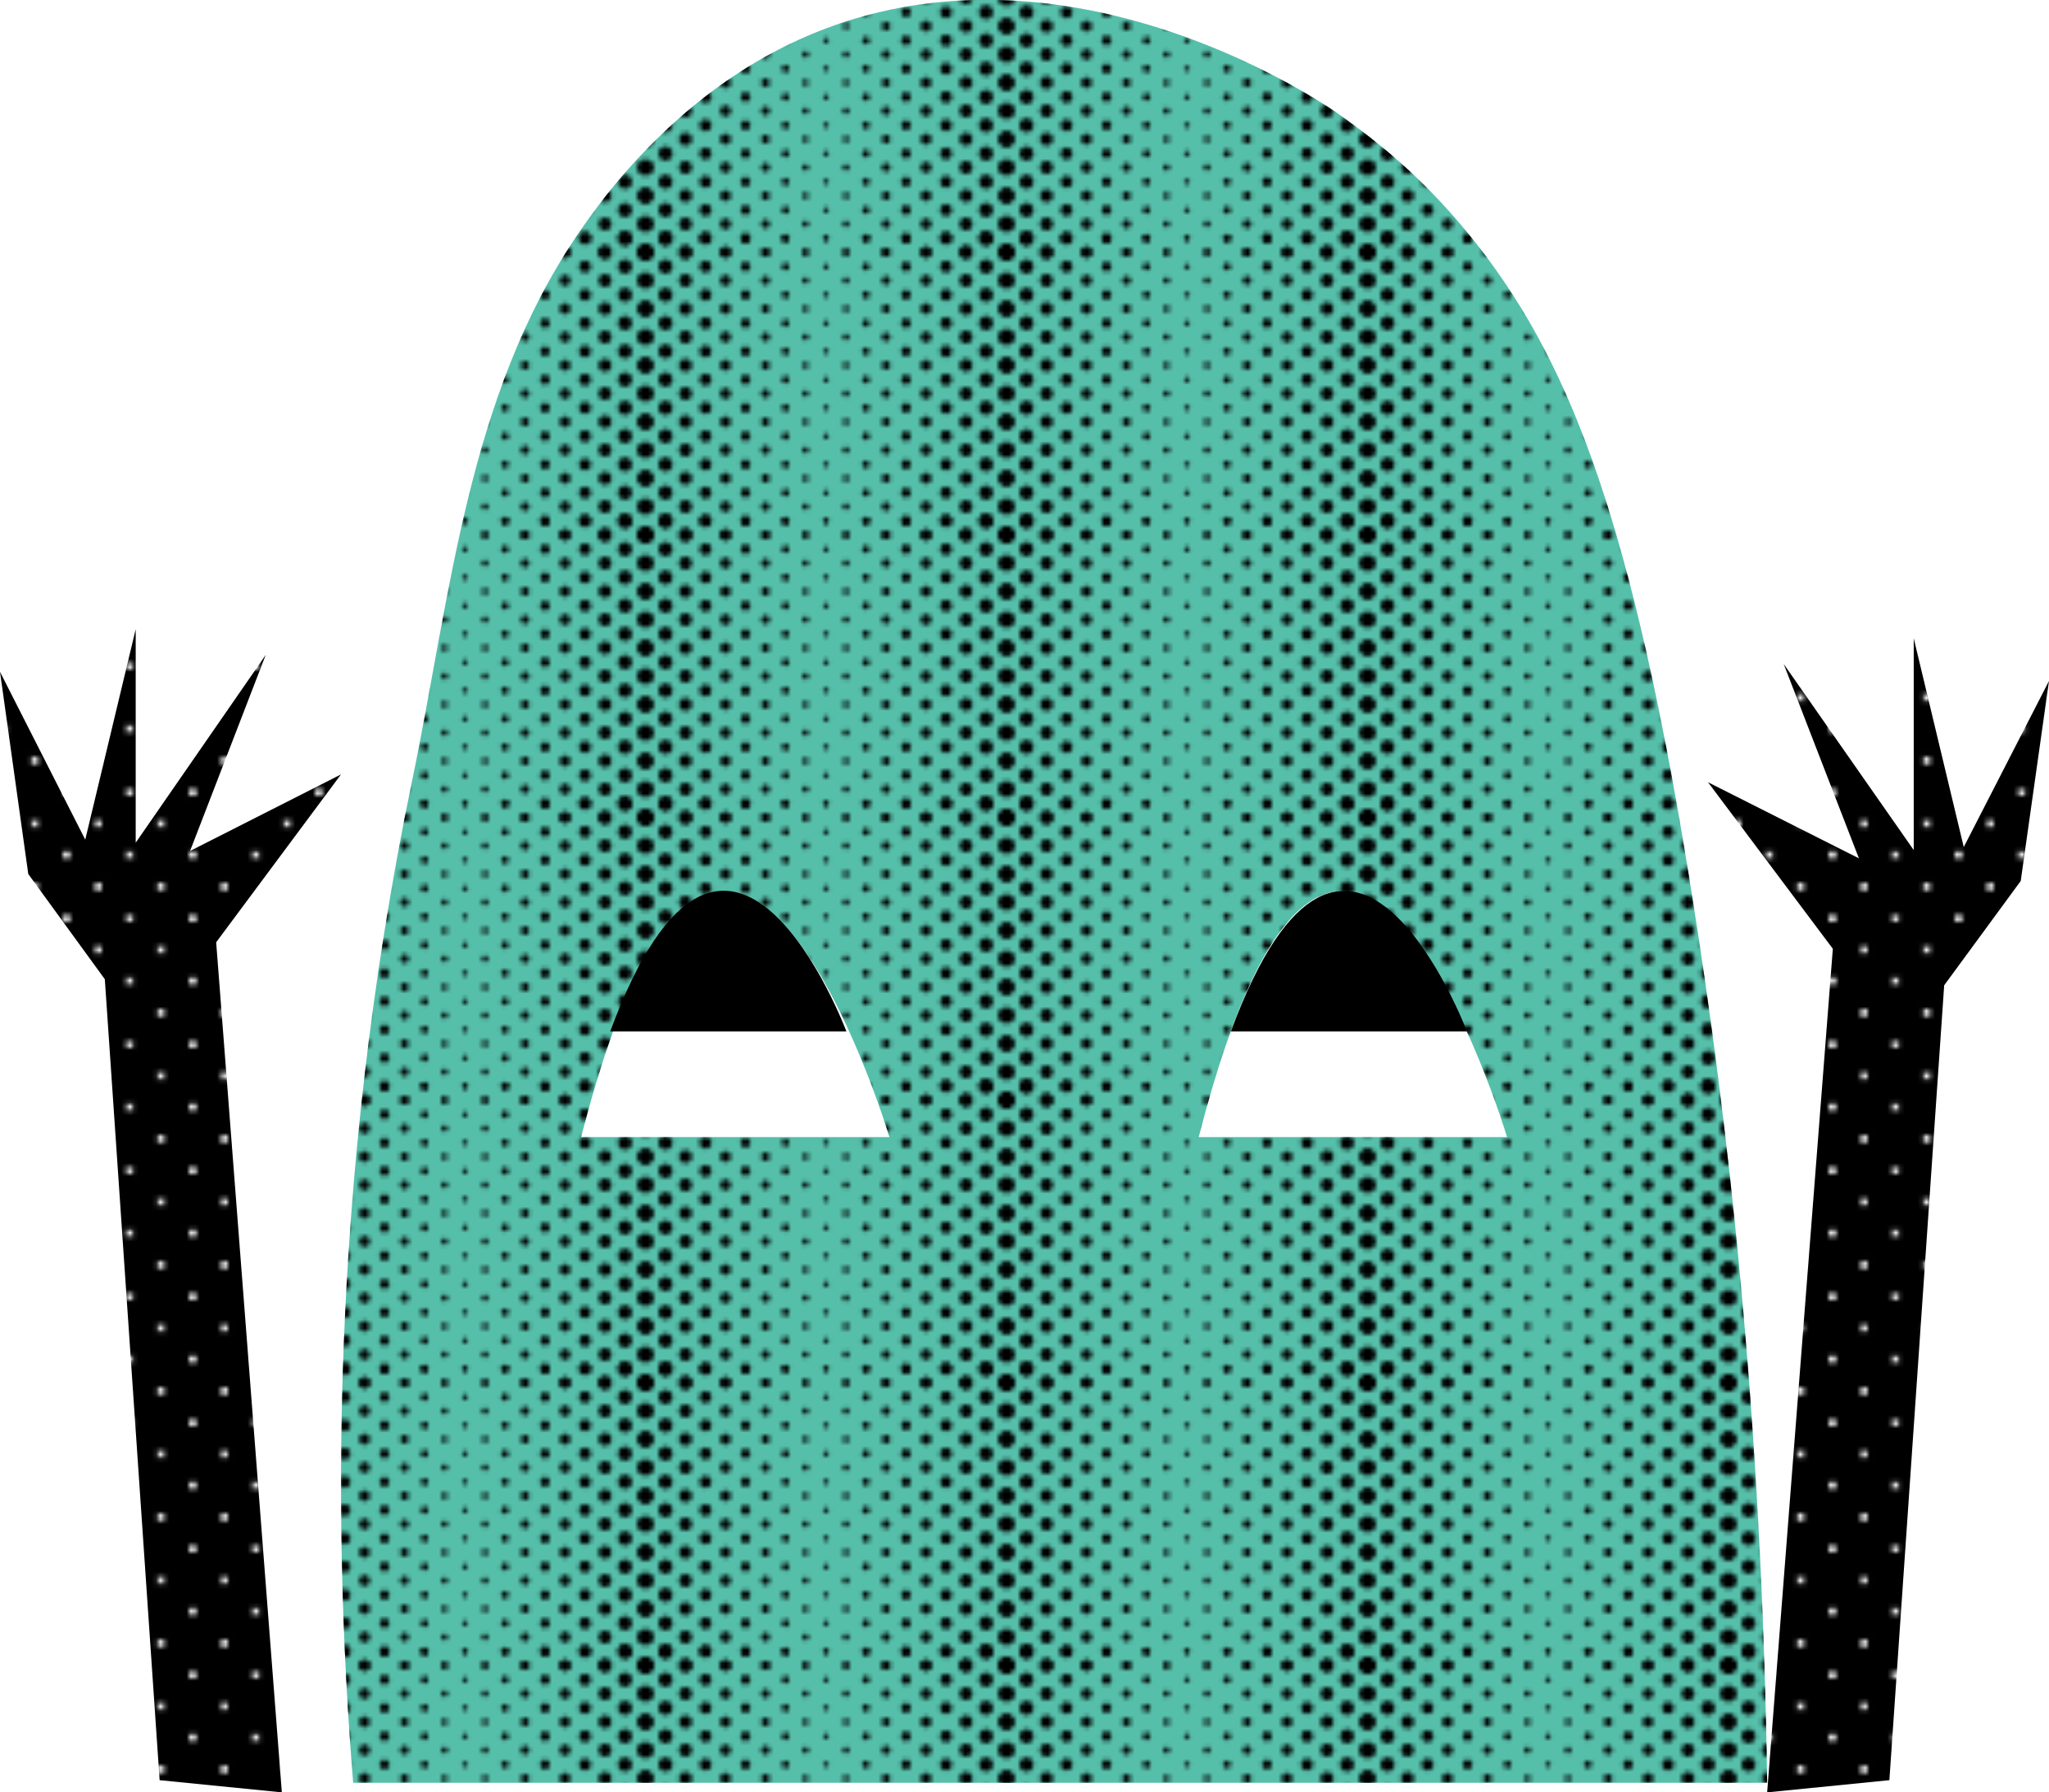 <?xml version="1.0" encoding="utf-8"?>
<!-- Generator: Adobe Illustrator 22.1.0, SVG Export Plug-In . SVG Version: 6.00 Build 0)  -->
<svg version="1.1" id="Layer_1" xmlns="http://www.w3.org/2000/svg" xmlns:xlink="http://www.w3.org/1999/xlink" x="0px" y="0px"
	 viewBox="0 0 471.1 412.2" style="enable-background:new 0 0 471.1 412.2;" xml:space="preserve">
<style type="text/css">
	.st0{fill:none;}
	.st1{fill:none;stroke:#000000;stroke-width:3.5;stroke-linecap:round;stroke-dasharray:0,6.5;}
	.st2{fill:none;stroke:#000000;stroke-width:3.25;stroke-linecap:round;stroke-dasharray:0,6.5;}
	.st3{fill:none;stroke:#000000;stroke-width:3;stroke-linecap:round;stroke-dasharray:0,6.5;}
	.st4{fill:none;stroke:#000000;stroke-width:2.75;stroke-linecap:round;stroke-dasharray:0,6.5;}
	.st5{fill:none;stroke:#000000;stroke-width:2.5;stroke-linecap:round;stroke-dasharray:0,6.5;}
	.st6{fill:none;stroke:#000000;stroke-width:2.25;stroke-linecap:round;stroke-dasharray:0,6.5;}
	.st7{fill:none;stroke:#000000;stroke-width:2;stroke-linecap:round;stroke-dasharray:0,6.5;}
	.st8{fill:none;stroke:#000000;stroke-width:1.75;stroke-linecap:round;stroke-dasharray:0,6.5;}
	.st9{fill:none;stroke:#000000;stroke-width:1.499;stroke-linecap:round;stroke-dasharray:0,6.5;}
	.st10{fill:none;stroke:#000000;stroke-width:1.25;stroke-linecap:round;stroke-dasharray:0,6.5;}
	.st11{fill:#FFFFFF;}
	.st12{fill:#56BFAA;}
	.st13{fill:url(#_x31_0_dpi_90_x25_);}
	.st14{fill:url(#Undulating_Fine_Dots);}
</style>
<pattern  x="-100.6" y="-202" width="28.8" height="28.8" patternUnits="userSpaceOnUse" id="_x31_0_dpi_90_x25_" viewBox="6.5 -35.3 28.8 28.8" style="overflow:visible;">
	<g>
		<rect x="6.5" y="-35.3" class="st0" width="28.8" height="28.8"/>
		<g>
			<path d="M35.3,0c3.6,0,6.5-2.9,6.5-6.5c0-3.6-2.9-6.5-6.5-6.5c-3.6,0-6.5,2.9-6.5,6.5C28.8-2.9,31.7,0,35.3,0z"/>
			<path d="M20.9,0c3.6,0,6.5-2.9,6.5-6.5c0-3.6-2.9-6.5-6.5-6.5s-6.5,2.9-6.5,6.5C14.4-2.9,17.3,0,20.9,0z"/>
			<path d="M35.3-14.4c3.6,0,6.5-2.9,6.5-6.5s-2.9-6.5-6.5-6.5c-3.6,0-6.5,2.9-6.5,6.5S31.7-14.4,35.3-14.4z"/>
			<path d="M20.9-14.4c3.6,0,6.5-2.9,6.5-6.5s-2.9-6.5-6.5-6.5s-6.5,2.9-6.5,6.5S17.3-14.4,20.9-14.4z"/>
			<path d="M13.7-7.2c3.6,0,6.5-2.9,6.5-6.5s-2.9-6.5-6.5-6.5c-3.6,0-6.5,2.9-6.5,6.5S10.1-7.2,13.7-7.2z"/>
			<path d="M28.1-7.2c3.6,0,6.5-2.9,6.5-6.5s-2.9-6.5-6.5-6.5c-3.6,0-6.5,2.9-6.5,6.5S24.5-7.2,28.1-7.2z"/>
			<path d="M13.7-21.6c3.6,0,6.5-2.9,6.5-6.5c0-3.6-2.9-6.5-6.5-6.5c-3.6,0-6.5,2.9-6.5,6.5C7.2-24.5,10.1-21.6,13.7-21.6z"/>
			<path d="M28.1-21.6c3.6,0,6.5-2.9,6.5-6.5c0-3.6-2.9-6.5-6.5-6.5c-3.6,0-6.5,2.9-6.5,6.5C21.6-24.5,24.5-21.6,28.1-21.6z"/>
		</g>
		<g>
			<path d="M6.5,0C10.1,0,13-2.9,13-6.5c0-3.6-2.9-6.5-6.5-6.5C2.9-13,0-10.1,0-6.5C0-2.9,2.9,0,6.5,0z"/>
			<path d="M6.5-14.4c3.6,0,6.5-2.9,6.5-6.5s-2.9-6.5-6.5-6.5c-3.6,0-6.5,2.9-6.5,6.5S2.9-14.4,6.5-14.4z"/>
		</g>
		<g>
			<path d="M35.3-28.8c3.6,0,6.5-2.9,6.5-6.5s-2.9-6.5-6.5-6.5c-3.6,0-6.5,2.9-6.5,6.5S31.7-28.8,35.3-28.8z"/>
			<path d="M20.9-28.8c3.6,0,6.5-2.9,6.5-6.5s-2.9-6.5-6.5-6.5s-6.5,2.9-6.5,6.5S17.3-28.8,20.9-28.8z"/>
		</g>
		<g>
			<ellipse transform="matrix(8.248087e-02 -0.997 0.997 8.248087e-02 41.105 -25.911)" cx="6.5" cy="-35.3" rx="6.5" ry="6.5"/>
		</g>
	</g>
</pattern>
<pattern  x="-100.6" y="-202" width="83" height="65" patternUnits="userSpaceOnUse" id="Undulating_Fine_Dots" viewBox="1.8 -132.3 83 65" style="overflow:visible;">
	<g>
		<rect x="1.8" y="-132.3" class="st0" width="83" height="65"/>
		<g>
			<line class="st1" x1="84.8" y1="-67.3" x2="84.8" y2="-1.8"/>
		</g>
		<g>
			<line class="st1" x1="1.8" y1="-67.3" x2="1.8" y2="-1.8"/>
			<line class="st2" x1="6.4" y1="-70.5" x2="6.4" y2="-1.8"/>
			<line class="st3" x1="11" y1="-67.3" x2="11" y2="-1.8"/>
			<line class="st4" x1="15.6" y1="-70.5" x2="15.6" y2="-1.8"/>
			<line class="st5" x1="20.2" y1="-67.3" x2="20.2" y2="-1.8"/>
			<line class="st6" x1="24.8" y1="-70.5" x2="24.8" y2="-1.8"/>
			<line class="st7" x1="29.4" y1="-67.3" x2="29.4" y2="-1.8"/>
			<line class="st8" x1="34" y1="-70.5" x2="34" y2="-1.8"/>
			<line class="st9" x1="38.6" y1="-67.3" x2="38.6" y2="-1.8"/>
			<line class="st10" x1="43.3" y1="-70.5" x2="43.3" y2="-1.8"/>
			<line class="st1" x1="84.8" y1="-67.3" x2="84.8" y2="-1.8"/>
			<line class="st2" x1="80.1" y1="-70.5" x2="80.1" y2="-1.8"/>
			<line class="st3" x1="75.5" y1="-67.3" x2="75.5" y2="-1.8"/>
			<line class="st4" x1="70.9" y1="-70.5" x2="70.9" y2="-1.8"/>
			<line class="st5" x1="66.3" y1="-67.3" x2="66.3" y2="-1.8"/>
			<line class="st6" x1="61.7" y1="-70.5" x2="61.7" y2="-1.8"/>
			<line class="st7" x1="57.1" y1="-67.3" x2="57.1" y2="-1.8"/>
			<line class="st8" x1="52.5" y1="-70.5" x2="52.5" y2="-1.8"/>
			<line class="st9" x1="47.9" y1="-67.3" x2="47.9" y2="-1.8"/>
		</g>
		<g>
			<line class="st1" x1="1.8" y1="-67.3" x2="1.8" y2="-1.8"/>
		</g>
		<g>
			<line class="st1" x1="84.8" y1="-132.3" x2="84.8" y2="-66.8"/>
		</g>
		<g>
			<line class="st1" x1="1.8" y1="-132.3" x2="1.8" y2="-66.8"/>
			<line class="st2" x1="6.4" y1="-135.5" x2="6.4" y2="-66.8"/>
			<line class="st3" x1="11" y1="-132.3" x2="11" y2="-66.8"/>
			<line class="st4" x1="15.6" y1="-135.5" x2="15.6" y2="-66.8"/>
			<line class="st5" x1="20.2" y1="-132.3" x2="20.2" y2="-66.8"/>
			<line class="st6" x1="24.8" y1="-135.5" x2="24.8" y2="-66.8"/>
			<line class="st7" x1="29.4" y1="-132.3" x2="29.4" y2="-66.8"/>
			<line class="st8" x1="34" y1="-135.5" x2="34" y2="-66.8"/>
			<line class="st9" x1="38.6" y1="-132.3" x2="38.6" y2="-66.8"/>
			<line class="st10" x1="43.3" y1="-135.5" x2="43.3" y2="-66.8"/>
			<line class="st1" x1="84.8" y1="-132.3" x2="84.8" y2="-66.8"/>
			<line class="st2" x1="80.1" y1="-135.5" x2="80.1" y2="-66.8"/>
			<line class="st3" x1="75.5" y1="-132.3" x2="75.5" y2="-66.8"/>
			<line class="st4" x1="70.9" y1="-135.5" x2="70.9" y2="-66.8"/>
			<line class="st5" x1="66.3" y1="-132.3" x2="66.3" y2="-66.8"/>
			<line class="st6" x1="61.7" y1="-135.5" x2="61.7" y2="-66.8"/>
			<line class="st7" x1="57.1" y1="-132.3" x2="57.1" y2="-66.8"/>
			<line class="st8" x1="52.5" y1="-135.5" x2="52.5" y2="-66.8"/>
			<line class="st9" x1="47.9" y1="-132.3" x2="47.9" y2="-66.8"/>
		</g>
		<g>
			<line class="st1" x1="1.8" y1="-132.3" x2="1.8" y2="-66.8"/>
		</g>
		<g>
			<line class="st1" x1="84.8" y1="-197.3" x2="84.8" y2="-131.8"/>
		</g>
		<g>
			<line class="st1" x1="1.8" y1="-197.3" x2="1.8" y2="-131.8"/>
			<line class="st2" x1="6.4" y1="-200.5" x2="6.4" y2="-131.8"/>
			<line class="st3" x1="11" y1="-197.3" x2="11" y2="-131.8"/>
			<line class="st4" x1="15.6" y1="-200.5" x2="15.6" y2="-131.8"/>
			<line class="st5" x1="20.2" y1="-197.3" x2="20.2" y2="-131.8"/>
			<line class="st6" x1="24.8" y1="-200.5" x2="24.8" y2="-131.8"/>
			<line class="st7" x1="29.4" y1="-197.3" x2="29.4" y2="-131.8"/>
			<line class="st8" x1="34" y1="-200.5" x2="34" y2="-131.8"/>
			<line class="st9" x1="38.6" y1="-197.3" x2="38.6" y2="-131.8"/>
			<line class="st10" x1="43.3" y1="-200.5" x2="43.3" y2="-131.8"/>
			<line class="st1" x1="84.8" y1="-197.3" x2="84.8" y2="-131.8"/>
			<line class="st2" x1="80.1" y1="-200.5" x2="80.1" y2="-131.8"/>
			<line class="st3" x1="75.5" y1="-197.3" x2="75.5" y2="-131.8"/>
			<line class="st4" x1="70.9" y1="-200.5" x2="70.9" y2="-131.8"/>
			<line class="st5" x1="66.3" y1="-197.3" x2="66.3" y2="-131.8"/>
			<line class="st6" x1="61.7" y1="-200.5" x2="61.7" y2="-131.8"/>
			<line class="st7" x1="57.1" y1="-197.3" x2="57.1" y2="-131.8"/>
			<line class="st8" x1="52.5" y1="-200.5" x2="52.5" y2="-131.8"/>
			<line class="st9" x1="47.9" y1="-197.3" x2="47.9" y2="-131.8"/>
		</g>
		<g>
			<line class="st1" x1="1.8" y1="-197.3" x2="1.8" y2="-131.8"/>
		</g>
	</g>
</pattern>
<polygon class="st11" points="133.6,261.5 346.5,261.5 337.2,237.2 140.4,237.2 "/>
<path class="st11" d="M204.4,305.8h-70.9H204.4z"/>
<polygon class="st11" points="197.2,288.7 140.4,288.7 133.6,305.8 204.4,305.8 "/>
<polygon class="st11" points="275.6,305.8 346.5,305.8 337.2,288.7 283,288.7 "/>
<path class="st12" d="M389.2,207c-13.6-86.4-28-122.6-48.7-149.6c-12.8-16.6-24.6-25.3-32.2-30.8c-3.4-2.5-84.7-59.1-152.3,0.7
	c-6.3,5.6-14.7,14.1-23.1,26.5c-25.5,37.4-29.3,83.3-38.2,126C75.1,274.4,76.9,357.1,81.2,410h325.1
	C405.1,325.2,397,256.1,389.2,207z M133.6,261.5c32.7-127.2,70.9,0,70.9,0H133.6z M275.6,261.5c32.7-127.2,70.9,0,70.9,0H275.6z"/>
<path d="M283,237.2h54.3C337.2,237.2,309.9,164.5,283,237.2z"/>
<path d="M194.6,237.2c0,0-27.3-72.8-54.3,0H194.6"/>
<polyline class="st13" points="406.3,412.2 421.4,218.2 392.7,179.9 427.4,197.4 410.1,152.7 440,195.5 440,146.8 451.5,194.8 
	471.1,156.6 464.6,202.6 447,226.6 434.4,409.4 406.3,412.2 "/>
<polyline class="st13" points="64.8,412.2 49.7,216.7 78.4,178.1 43.7,195.7 61.1,150.6 31.2,193.8 31.2,144.7 19.6,193.1 0,154.5 
	6.5,201 24.1,225.2 36.7,409.4 64.8,412.2 "/>
<path class="st14" d="M389.2,207c-13.6-86.4-28-122.6-48.7-149.6c-12.8-16.6-24.6-25.3-32.2-30.8c-3.4-2.5-84.7-59.1-152.3,0.7
	c-6.3,5.6-14.7,14.1-23.1,26.5c-25.5,37.4-29.3,83.3-38.2,126C75.1,274.4,76.9,357.1,81.2,410h325.1
	C405.1,325.2,397,256.1,389.2,207z M133.6,261.5c32.7-127.2,70.9,0,70.9,0H133.6z M275.6,261.5c32.7-127.2,70.9,0,70.9,0H275.6z"/>
</svg>
